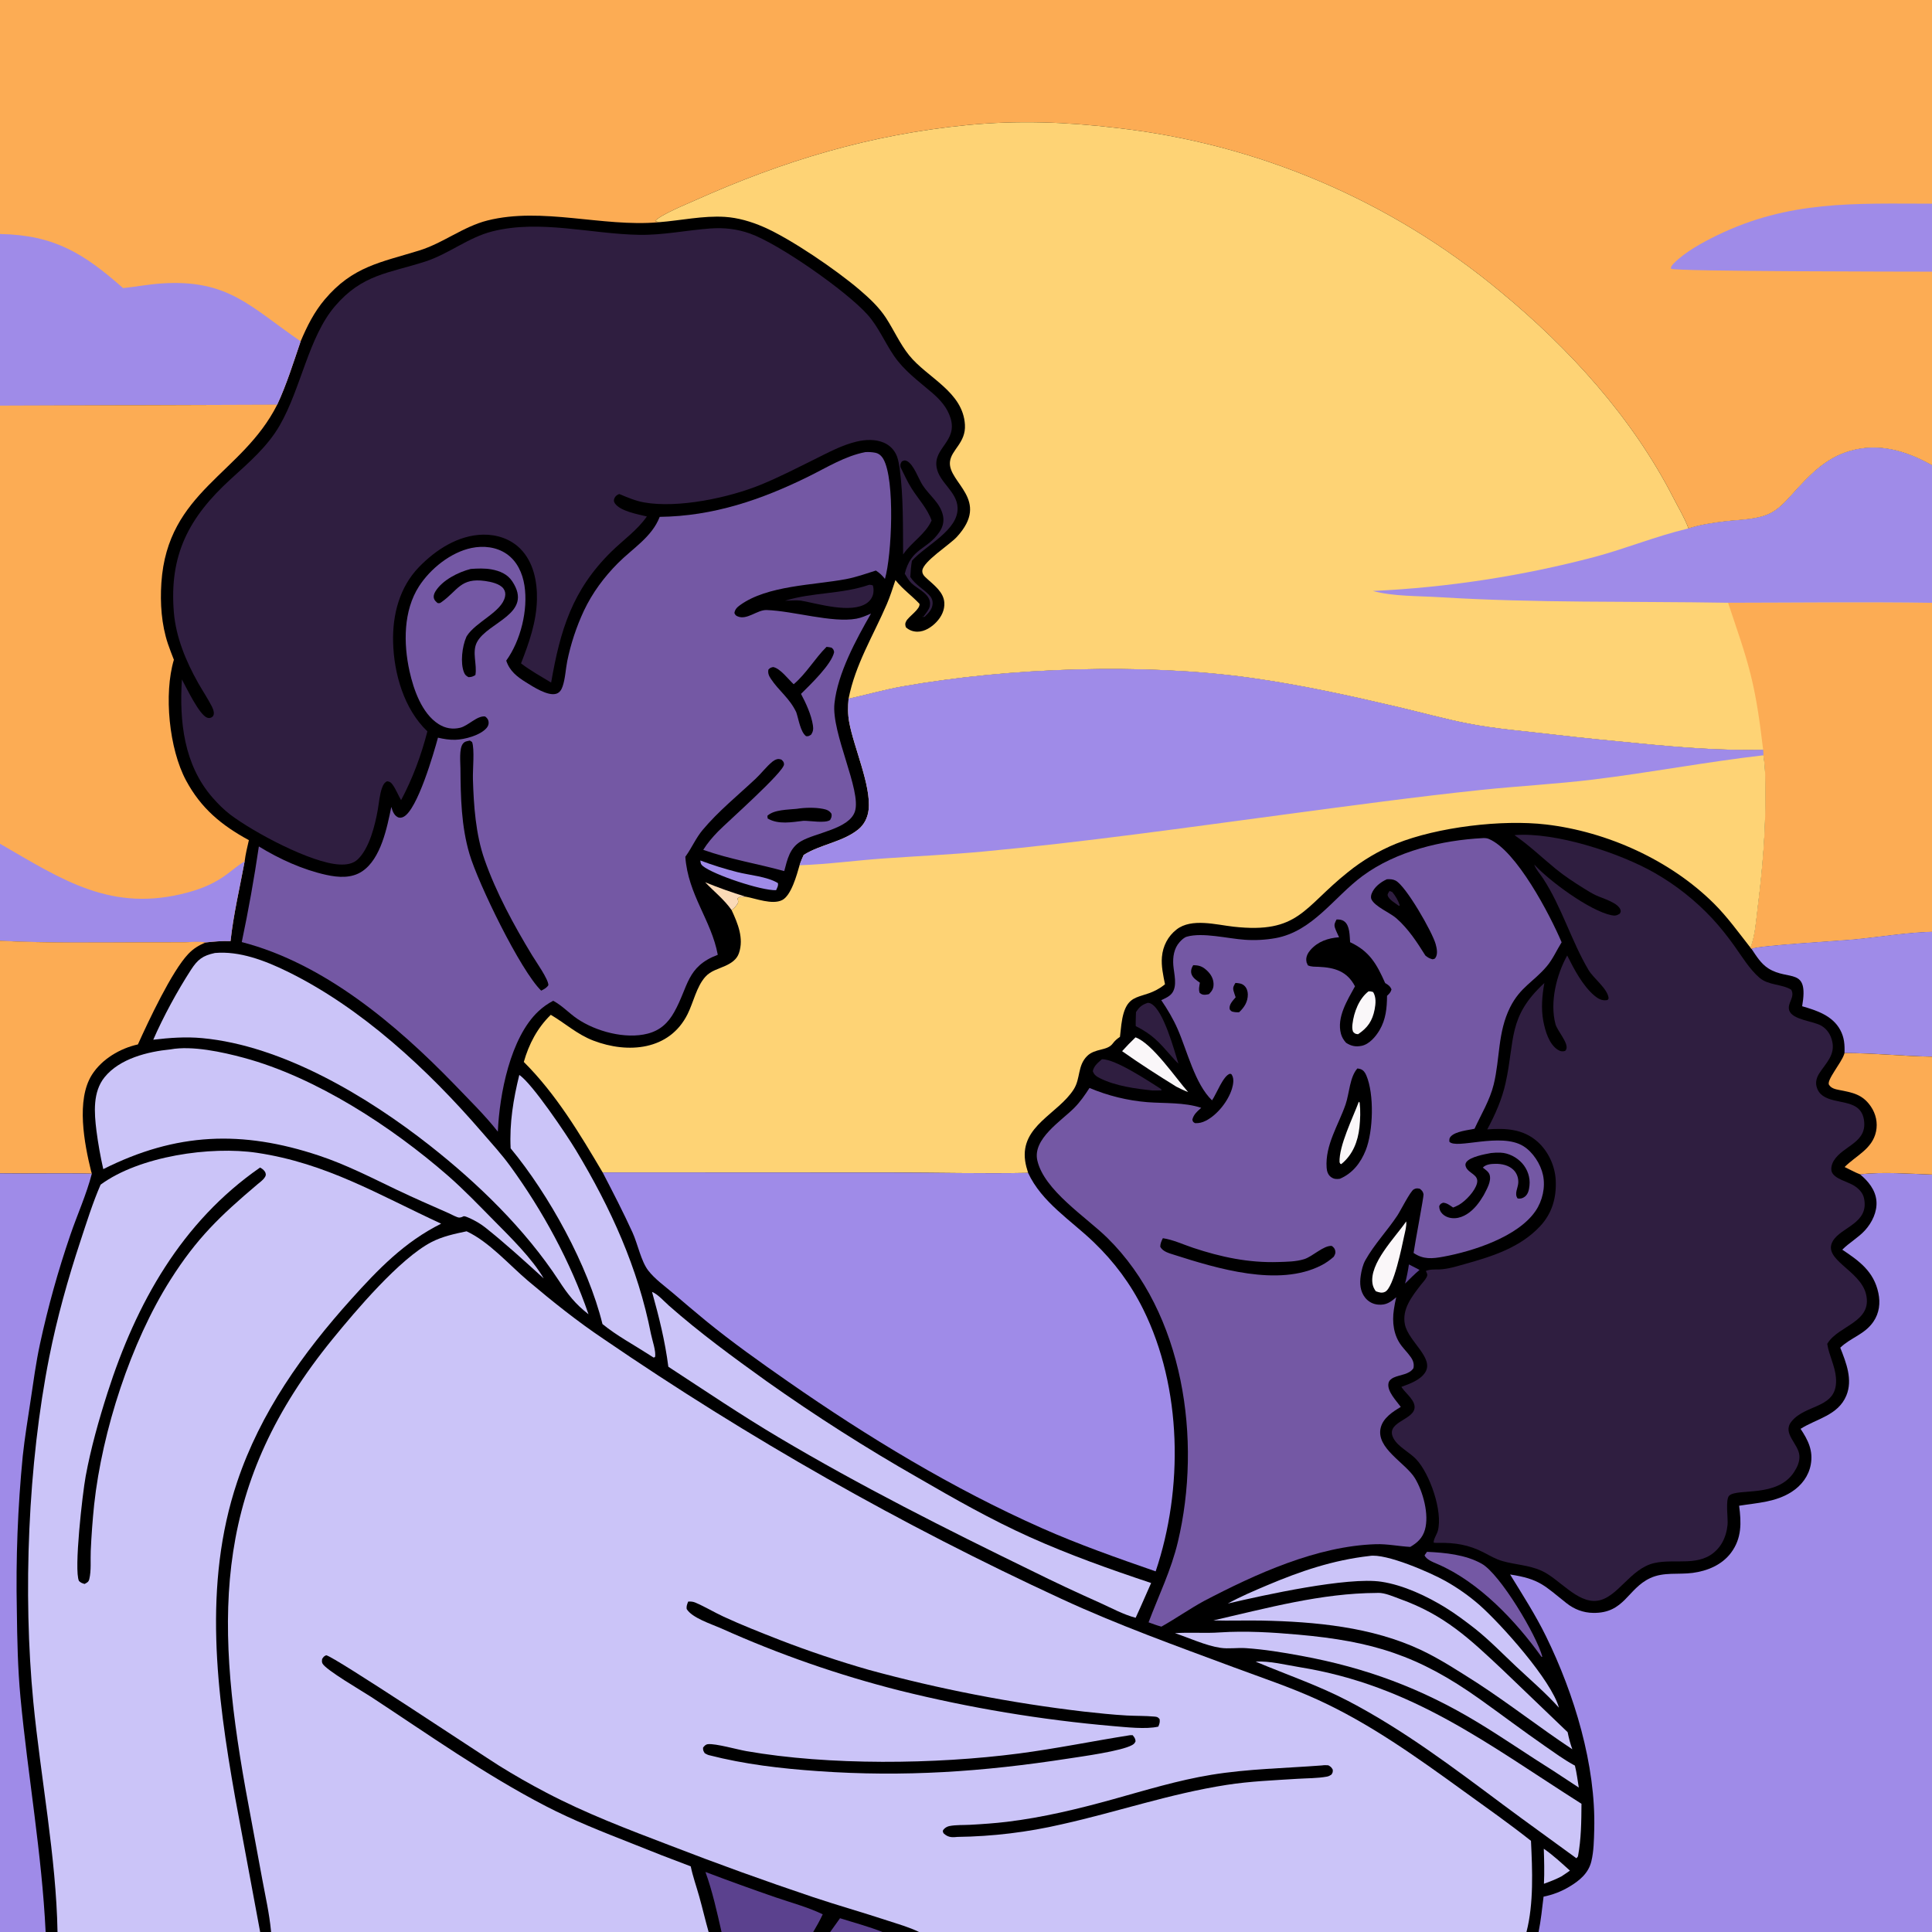 <?xml version="1.0" encoding="utf-8" ?>
<svg xmlns="http://www.w3.org/2000/svg" xmlns:xlink="http://www.w3.org/1999/xlink" width="1024" height="1024">
	<rect width="100%" height="100%" fill="#808080" stroke="none"/>
	<path d="M0 0L1024 0L1024 107.959L1024 143.988L1024 246.58L1024 319.502L1024 493.834L1024 560.043L1024 622.542L1024 1024L815.483 1024L809.061 1024L487.125 1024L467.742 1024L440.016 1024L431.02 1024L382.434 1024L375.587 1024L143.68 1024L137.888 1024L30.487 1024L24.184 1024L0 1024L0 621.881L0 498.633L0 447.199L0 215.015L0 124.025L0 0Z"/>
	<path fill="#CBC4F8" d="M143.68 1024L143.616 1023.29C142.755 1014.25 140.665 1005.04 139.015 996.108L130.163 948.292C113.361 854.484 114.006 786.016 176.442 709.527C188.606 694.625 211.891 667.065 228.637 658.358C234.458 655.331 240.93 653.952 247.303 652.615C259.27 658.172 269.893 670.446 279.995 678.982C292.74 689.751 306.072 700.412 319.932 709.701Q348.747 729.412 378.361 747.9Q407.974 766.389 438.335 783.623Q468.695 800.858 499.75 816.808Q530.805 832.758 562.499 847.396C592.344 861.221 623.224 872.28 654.018 883.739C668.84 889.255 683.787 894.219 698.203 900.791C725.979 913.453 750.886 931.332 775.516 949.158C787.548 957.866 799.807 966.461 811.448 975.684C812.196 991.22 812.958 1008.89 809.061 1024L487.125 1024L467.742 1024L440.016 1024L431.02 1024L382.434 1024L375.587 1024L143.68 1024Z"/>
	<path d="M366.103 989.203Q350.413 983.339 334.888 977.052C319.469 970.979 303.943 964.884 289.214 957.253C256.907 940.513 227.124 919.338 196.744 899.422C192.228 896.461 172.541 885.043 170.902 881.653C170.491 880.803 170.664 880.247 170.713 879.331C171.499 878.133 171.595 877.904 172.884 877.323C176.818 877.764 254.987 929.88 264.601 935.901Q276.644 943.396 289.218 949.961C310.365 961.102 332.688 969.564 354.985 978.072Q392.682 992.668 431.003 1005.54C443.975 1009.87 457.153 1013.59 470.148 1017.87C475.749 1019.71 481.82 1021.41 487.125 1024L467.742 1024L440.016 1024L431.02 1024L382.434 1024L375.587 1024C373.824 1017.79 372.378 1011.5 370.636 1005.29C369.143 999.965 367.229 994.604 366.103 989.203Z"/>
	<path fill="#5B418E" d="M373.902 992.177Q392.301 999.151 410.9 1005.57C419.159 1008.41 428.201 1010.82 436.065 1014.62C434.55 1017.87 432.862 1020.92 431.02 1024L382.434 1024C380.004 1013.34 377.623 1002.47 373.902 992.177Z"/>
	<path fill="#5B418E" d="M445.234 1016.7C452.685 1019.06 460.492 1021.11 467.742 1024L440.016 1024L445.234 1016.7Z"/>
	<path d="M364.761 848.87C366.14 848.791 367.301 848.869 368.578 849.416C373.679 851.6 378.526 854.55 383.578 856.889C393.318 861.398 403.373 865.322 413.363 869.24Q436.61 878.213 460.563 885.079Q488.543 892.709 517.014 898.236Q545.484 903.763 574.287 907.156C581.868 907.984 589.507 908.814 597.121 909.243C601.984 909.517 606.95 909.375 611.794 909.818C613.265 909.953 613.694 910.044 614.628 911.191C614.852 912.822 614.539 913.677 613.93 915.138C607.516 916.682 596.683 915.409 590.05 914.873Q561.415 912.392 533.064 907.671Q504.713 902.95 476.819 896.019Q464.666 892.941 452.66 889.337Q440.653 885.732 428.815 881.608Q416.976 877.483 405.329 872.847Q393.682 868.21 382.248 863.07C377.102 860.79 366.806 857.554 363.941 852.792C363.756 851.237 364.19 850.269 364.761 848.87Z"/>
	<path d="M599.01 919.684L600.331 919.681C601.213 920.778 601.767 921.416 601.874 922.888C601.505 923.864 601.001 924.383 600.087 924.899C594.381 928.125 573.654 930.932 566.078 932.099C520.768 939.078 479.361 941.953 433.495 938.732C413.804 937.349 394.779 935.154 375.63 930.239C374.872 930.016 374.219 929.611 373.523 929.242C372.753 927.959 372.614 927.761 372.634 926.281C373.365 925.365 373.986 924.568 375.258 924.444C379.352 924.043 390.767 927.288 395.569 928.129C439.382 935.803 495.8 935.15 539.888 929.412C559.719 926.831 579.27 922.794 599.01 919.684Z"/>
	<path d="M700.716 935.708C701.877 935.517 702.864 935.572 704.029 935.647C705.272 936.314 705.707 936.714 706.391 937.95C706.437 939.312 706.419 939.42 705.691 940.569C704.894 941.111 704.251 941.465 703.289 941.644C698.284 942.572 692.717 942.482 687.63 942.806C675.159 943.6 662.54 944.1 650.177 946.023C620.048 950.71 592.313 960.33 562.819 966.9Q556.017 968.477 549.14 969.687Q542.264 970.896 535.332 971.735Q528.4 972.574 521.433 973.039Q514.467 973.505 507.485 973.596C505.052 973.87 503.028 973.936 500.964 972.404C499.975 971.67 499.903 971.548 499.708 970.399C499.923 969.948 499.902 969.927 500.289 969.485C501.006 968.666 502.146 968.062 503.2 967.85C506.644 967.159 510.707 967.373 514.234 967.178C520.681 966.822 527.236 966.374 533.648 965.605C552.571 963.337 571.649 958.729 590.003 953.629C607.232 948.842 624.316 943.586 642.005 940.687C661.364 937.514 681.174 937.2 700.716 935.708Z"/>
	<path fill="#FCAC54" d="M0 0L1024 0L1024 107.959L1024 143.988L1024 246.58C1010.45 239.038 996.037 234.56 980.591 238.986C967.462 242.748 958.888 252.004 950.033 261.821C946.605 265.621 943.052 269.652 938.403 271.993C931.469 275.485 922.403 275.382 914.829 276.262C908.265 277.025 901.244 278.081 894.948 280.089C892.94 274.567 889.62 269.151 886.938 263.899C865.23 221.395 831.729 184.586 795.05 154.41Q792.358 152.17 789.626 149.979Q786.893 147.789 784.121 145.648Q781.35 143.508 778.539 141.418Q775.729 139.328 772.881 137.29Q770.034 135.252 767.149 133.265Q764.265 131.279 761.344 129.346Q758.424 127.413 755.469 125.533Q752.514 123.653 749.526 121.828Q746.537 120.002 743.516 118.231Q740.495 116.46 737.442 114.745Q734.388 113.029 731.305 111.369Q728.221 109.71 725.107 108.106Q721.994 106.503 718.852 104.956Q715.709 103.41 712.54 101.921Q709.37 100.432 706.174 99.001Q702.977 97.57 699.755 96.197Q696.533 94.825 693.287 93.511Q690.041 92.197 686.771 90.943Q683.501 89.689 680.209 88.494Q676.917 87.299 673.604 86.165Q670.291 85.03 666.957 83.956Q663.624 82.882 660.271 81.869Q656.919 80.856 653.549 79.904Q650.179 78.952 646.792 78.061Q643.405 77.171 640.002 76.342Q636.599 75.514 633.182 74.747Q629.765 73.981 626.335 73.276Q622.904 72.572 619.461 71.93Q616.018 71.289 612.564 70.71Q609.111 70.131 605.647 69.615Q602.183 69.099 598.71 68.646Q595.237 68.194 591.757 67.804C565.355 64.617 539.111 63.702 512.606 66.294C461.044 71.337 415.362 85.155 368.258 106.237C363.811 108.227 349.887 113.909 347.204 117.168L349.332 117.766L348.728 117.823C319.394 120.385 287.284 109.586 258.366 116.858C245.518 120.089 234.916 128.84 222.162 132.786C201.698 139.116 186.937 141.159 172.079 158.78C166.454 165.451 162.734 172.928 159.355 180.904C155.487 192.242 151.967 203.634 146.91 214.517L0 215.015L0 124.025L0 0Z"/>
	<path fill="#9F8BE8" d="M0 124.025C28.842 124.568 44.406 134.329 65.244 152.702C72.041 151.977 78.819 150.686 85.635 150.235C121.07 147.889 132.724 162.693 159.355 180.904C155.487 192.242 151.967 203.634 146.91 214.517L0 215.015L0 124.025Z"/>
	<path fill="#9F8BE8" d="M1024 143.988C1009.15 143.946 888.262 143.906 885.719 142.453L885.637 141.643C886.035 140.892 886.428 140.31 887.027 139.698C893.024 133.57 902.381 128.48 910.026 124.762C948.317 106.139 982.621 107.921 1024 107.959L1024 143.988Z"/>
	<path fill="#FED375" d="M349.332 117.766L347.204 117.168C349.887 113.909 363.811 108.227 368.258 106.237C415.362 85.155 461.044 71.337 512.606 66.294C539.111 63.702 565.355 64.617 591.757 67.804Q595.237 68.194 598.71 68.646Q602.183 69.099 605.647 69.615Q609.111 70.131 612.564 70.71Q616.018 71.289 619.461 71.93Q622.904 72.572 626.335 73.276Q629.765 73.981 633.182 74.747Q636.599 75.514 640.002 76.342Q643.405 77.171 646.792 78.061Q650.179 78.952 653.549 79.904Q656.919 80.856 660.272 81.869Q663.624 82.882 666.957 83.956Q670.291 85.03 673.604 86.165Q676.917 87.299 680.209 88.494Q683.501 89.689 686.771 90.943Q690.041 92.197 693.287 93.511Q696.533 94.825 699.755 96.197Q702.977 97.57 706.173 99.001Q709.37 100.432 712.54 101.921Q715.709 103.41 718.852 104.956Q721.994 106.503 725.107 108.106Q728.221 109.71 731.305 111.369Q734.388 113.029 737.442 114.745Q740.495 116.46 743.516 118.231Q746.537 120.002 749.526 121.828Q752.514 123.653 755.469 125.533Q758.424 127.413 761.344 129.346Q764.265 131.279 767.149 133.265Q770.034 135.252 772.881 137.29Q775.729 139.328 778.539 141.418Q781.35 143.508 784.121 145.648Q786.893 147.789 789.626 149.979Q792.358 152.17 795.05 154.41C831.729 184.586 865.23 221.395 886.938 263.899C889.62 269.151 892.94 274.567 894.948 280.089C901.244 278.081 908.265 277.025 914.829 276.262C922.403 275.382 931.469 275.485 938.403 271.993C943.052 269.652 946.605 265.621 950.033 261.821C958.888 252.004 967.462 242.748 980.591 238.986C996.037 234.56 1010.45 239.038 1024 246.58L1024 319.502L1024 493.834C1009.97 494.246 996.171 496.634 982.221 497.938C974.219 498.687 932.164 501.071 928.322 502.876L927.823 502.335C930.332 495.807 930.796 487.749 931.663 480.799C934.174 460.663 935.841 440.885 935.722 420.573C935.683 413.907 935.771 406.9 934.65 400.317L934.502 397.415C912.23 397.897 890.925 396.17 868.802 394.024C853.746 392.563 838.771 391.166 823.747 389.366C808.365 387.523 792.861 386.409 777.643 383.398C765.454 380.987 753.4 377.639 741.301 374.794C715.35 368.691 689.579 363.005 663.156 359.306C606.133 351.322 534.758 353.799 478.236 363.844C468.624 365.552 459.291 368.247 449.766 370.328C453.307 352.189 462.842 336.929 470.028 320.231C471.808 316.095 473.167 311.727 474.597 307.459C474.648 307.52 474.699 307.581 474.748 307.643C478.474 312.334 483.269 315.697 487.344 320.031C487.864 322.833 481.705 326.632 480.312 329.218C479.614 330.513 479.728 331.091 480.126 332.454C481.825 334.028 483.917 334.795 486.247 334.808C490.08 334.829 493.77 332.391 496.315 329.705C498.97 326.904 500.761 323.344 500.512 319.407C500.165 313.945 495.277 310.303 491.555 306.91C490.188 305.664 488.656 304.44 488.855 302.384C489.32 297.562 503.287 288.76 507.089 284.635C525.328 264.845 502.432 255.966 503.492 244.827C504.108 238.362 512.006 234.754 511.434 225.089C510.398 207.596 491.485 200.265 481.857 188.316C476.958 182.234 473.809 174.98 469.569 168.464C465.899 162.825 460.853 158.122 455.778 153.77C443.413 143.167 418.979 126.461 404.52 120.218C398.127 117.458 391.153 115.383 384.175 114.947C372.625 114.226 360.846 116.879 349.332 117.766Z"/>
	<path fill="#FCAC54" d="M915.914 319.475C951.927 319.442 987.993 318.99 1024 319.502L1024 493.834C1009.97 494.246 996.171 496.634 982.221 497.938C974.219 498.687 932.164 501.071 928.322 502.876L927.823 502.335C930.332 495.807 930.796 487.749 931.663 480.799C934.174 460.663 935.841 440.885 935.722 420.573C935.683 413.907 935.771 406.9 934.65 400.317L934.502 397.415C932.902 384.041 931.162 370.681 927.892 357.595C924.665 344.677 920.075 332.111 915.914 319.475Z"/>
	<path fill="#9F8BE8" d="M894.948 280.089C901.244 278.081 908.265 277.025 914.829 276.262C922.403 275.382 931.469 275.485 938.403 271.993C943.052 269.652 946.605 265.621 950.033 261.821C958.888 252.004 967.462 242.748 980.591 238.986C996.037 234.56 1010.45 239.038 1024 246.58L1024 319.502C987.993 318.99 951.927 319.442 915.914 319.475C864.954 318.611 814.007 319.672 763.09 316.528C751.799 315.831 738.422 316.155 727.622 313.23Q742.509 312.531 757.339 311.049Q772.169 309.566 786.9 307.305Q801.632 305.043 816.223 302.008Q830.815 298.973 845.226 295.173C861.693 290.773 877.756 284.155 894.295 280.239L894.948 280.089Z"/>
	<path fill="#FED375" d="M449.766 370.328C459.291 368.247 468.624 365.552 478.236 363.844C534.758 353.799 606.133 351.322 663.156 359.306C689.579 363.005 715.35 368.691 741.301 374.794C753.4 377.639 765.454 380.987 777.643 383.398C792.861 386.409 808.365 387.523 823.747 389.366C838.771 391.166 853.746 392.563 868.802 394.024C890.925 396.17 912.23 397.897 934.502 397.415L934.65 400.317C935.771 406.9 935.683 413.907 935.722 420.573C935.841 440.885 934.174 460.663 931.663 480.799C930.796 487.749 930.332 495.807 927.823 502.335C921.557 494.368 915.614 486.037 908.41 478.879C885.291 455.904 851.793 440.795 819.5 437.003C796.069 434.252 761.997 438.326 739.971 447.163Q736.509 448.573 733.16 450.235Q729.811 451.897 726.594 453.801Q723.377 455.705 720.309 457.841Q717.24 459.977 714.338 462.333C690.763 481.093 688.395 495.013 653.787 491.161C644.594 490.138 631.563 486.475 623.63 492.628C619.021 496.202 616.341 501.423 615.845 507.205C615.424 512.106 616.522 516.91 617.467 521.686L616.975 522.079C605.411 531.151 596.878 523.708 594.344 542.976Q593.935 546.258 593.605 549.549C592.029 550.637 590.916 551.559 589.766 553.105C586.8 557.093 580.463 555.505 576.209 559.714C571.04 564.828 572.745 571.605 569.13 577.328C560.874 590.401 540.777 596.662 543.346 615.232C543.65 617.427 544.257 619.55 544.922 621.658C520.948 622.137 496.822 621.499 472.828 621.48L319.412 621.405C307.238 600.824 294.695 579.845 277.63 562.859C280.3 553.384 284.845 544.765 291.928 537.873C299.722 542.463 305.878 548.246 314.52 551.552C332.783 558.539 354.825 556.81 364.441 537.482C367.533 531.268 369.179 522.928 373.842 517.732C376.767 514.471 380.715 513.646 384.522 511.882C387.637 510.438 390.512 508.567 391.667 505.16C394.341 497.272 391.033 489.419 387.757 482.347C389.025 481.493 390.223 480.186 390.983 478.864C391.457 478.04 391.209 477.457 390.991 476.571C390.954 476.422 390.914 476.274 390.875 476.126L392.034 475.428C392.895 475.512 393.545 475.532 394.41 475.381C394.649 475.339 394.886 475.284 395.125 475.235C400.544 476.194 409.333 479.708 414.571 477.054C419.398 474.609 422.35 463.612 423.784 458.599C424.348 456.707 425.168 454.938 425.969 453.139C434.958 447.474 446.702 446.319 455.006 439.542C458.164 436.964 459.957 433.162 460.392 429.151C461.786 416.319 452.526 396.175 450.086 382.698C449.313 378.43 449.37 374.628 449.766 370.328Z"/>
	<path fill="#9F8BE8" d="M449.766 370.328C459.291 368.247 468.624 365.552 478.236 363.844C534.758 353.799 606.133 351.322 663.156 359.306C689.579 363.005 715.35 368.691 741.301 374.794C753.4 377.639 765.454 380.987 777.643 383.398C792.861 386.409 808.365 387.523 823.747 389.366C838.771 391.166 853.746 392.563 868.802 394.024C890.925 396.17 912.23 397.897 934.502 397.415L934.65 400.317C904.485 403.786 874.505 409.525 844.348 413.188C824.511 415.598 804.604 416.618 784.752 418.709C750.448 422.322 716.152 427.005 681.958 431.555C628.458 438.675 575.057 446.294 521.299 451.321C503.753 452.962 486.08 453.749 468.5 454.988C453.649 456.034 438.628 458.104 423.784 458.599C424.348 456.707 425.168 454.938 425.969 453.139C434.958 447.474 446.702 446.319 455.006 439.542C458.164 436.964 459.957 433.162 460.392 429.151C461.786 416.319 452.526 396.175 450.086 382.698C449.313 378.43 449.37 374.628 449.766 370.328Z"/>
	<path fill="#CBC4F8" d="M53.319 627.896C73.839 612.789 111.613 607.322 136.249 611.017C173.16 616.553 200.538 633.208 233.816 648.577C214.388 658.238 200.44 672.726 186.136 688.624C160.4 717.228 138.034 748.631 125.692 785.465C107.434 839.954 114.812 897.42 124.633 952.756L137.888 1024L30.487 1024C29.805 984.51 21.52 941.858 17.666 902.124C12.092 844.663 14.837 775.964 26.113 719.223C30.22 698.559 35.977 677.951 42.581 657.958C45.886 647.951 49.116 637.557 53.319 627.896Z"/>
	<path d="M137.855 618.814C138.816 619.352 139.603 619.92 140.266 620.807C140.64 621.307 140.661 621.434 140.832 622.149C141.31 624.15 137.787 626.586 136.399 627.762C116.661 644.479 104.381 656.175 90.322 678.352C69.314 711.489 54.154 758.449 49.907 797.442Q48.64 809.725 48.093 822.061C47.873 826.818 48.459 832.402 47.316 837.002C46.935 838.538 46.143 838.8 44.834 839.528C43.539 839.138 42.859 838.928 41.859 837.959C39.084 832.27 43.724 791.56 45.403 782.468C48.163 767.525 52.366 752.627 56.995 738.163C72.135 690.864 96.2 647.691 137.855 618.814Z"/>
	<path fill="#9F8BE8" d="M985.822 622.403C998.18 621.032 1011.57 622.124 1024 622.542L1024 1024L815.483 1024C816.708 1017.83 817.373 1011.51 818.118 1005.27C823.025 1004.27 827.456 1002.57 831.755 1000.01C837.149 996.788 841.907 992.91 843.447 986.55C844.758 981.14 844.824 975.224 844.972 969.679C845.884 935.564 834.403 897.893 819.469 867.376C813.894 855.983 807.004 845.311 800.384 834.512C816.065 836.882 818.514 840.402 830.27 849.707C834.403 852.979 839.168 854.794 844.454 854.867C861.058 855.096 862.545 842.074 874.656 836.421C881.802 833.085 889.593 834.669 897.136 833.671C904.924 832.642 912.665 829.442 917.488 822.986C923.222 815.312 922.978 807.013 921.767 798.073C931.483 796.517 941.154 796.184 949.687 790.668C954.799 787.363 958.601 782.393 959.732 776.336C961.125 768.869 958.318 763.304 954.343 757.312C962.899 751.886 974.198 750.21 978.582 739.722C982.119 731.263 978.501 722.247 975.38 714.307C980.897 708.937 988.332 707.313 992.964 700.492C996.067 695.921 996.7 690.66 995.578 685.322C993.181 673.922 985.476 668.376 976.45 662.36C980.134 658.633 984.862 656.048 988.438 652.153C992.217 648.037 995.034 642.233 994.547 636.534C994.046 630.673 990.194 625.99 985.822 622.403Z"/>
	<path fill="#9F8BE8" d="M319.412 621.405L472.828 621.48C496.822 621.499 520.948 622.137 544.922 621.658C552.128 637.232 567.665 646.797 579.677 658.352C590.569 668.829 599.211 680.406 605.934 693.966C626.558 735.567 627.261 789.231 612.523 832.856C592.063 825.75 571.832 818.657 552.014 809.862C504.974 788.987 459.878 761.65 417.706 732.274C402.812 721.899 387.967 711.37 373.909 699.878Q365.126 692.62 356.486 685.192C352.207 681.574 347.044 677.878 343.598 673.426C339.745 668.447 338.025 659.347 335.275 653.304C330.372 642.531 324.872 631.906 319.412 621.405Z"/>
	<path fill="#FCAC54" d="M146.91 214.517C128.281 251.44 88.764 260.184 85.53 308.953C84.817 319.7 85.568 330.965 89.003 341.247C89.969 344.139 91.12 346.987 92.221 349.831L92.164 349.669C86.748 367.803 89.599 396.912 98.631 413.701C106.569 428.458 117.406 437.435 131.913 445.302C131.046 449.018 130.147 452.7 129.679 456.492C127.077 470.558 123.732 484.582 122.19 498.815C117.766 498.672 113.358 499.007 108.964 499.518C105.594 498.932 101.562 499.357 98.123 499.379L77.461 499.431C51.736 499.499 25.691 499.941 0 498.633L0 447.199L0 215.015L146.91 214.517Z"/>
	<path fill="#9F8BE8" d="M0 447.199C33.187 466.387 59.13 483.919 99.471 473.037C107.134 470.97 113.93 468.105 120.307 463.357C123.4 461.054 126.371 458.477 129.679 456.492C127.077 470.558 123.732 484.582 122.19 498.815C117.766 498.672 113.358 499.007 108.964 499.518C105.594 498.932 101.562 499.357 98.123 499.379L77.461 499.431C51.736 499.499 25.691 499.941 0 498.633L0 447.199Z"/>
	<path fill="#FCAC54" d="M0 498.633C25.691 499.941 51.736 499.499 77.461 499.431L98.123 499.379C101.562 499.357 105.594 498.932 108.964 499.518C105.365 501.039 102.527 502.745 99.806 505.599C91.095 514.733 78.728 541.079 73.096 553.568C63.623 555.66 54.007 561.331 48.727 569.644C40.242 583 44.693 606.208 48.31 620.851C48.41 621.259 48.539 621.659 48.674 622.057C32.468 621.692 16.216 622.125 0 621.881L0 498.633Z"/>
	<path fill="#9F8BE8" d="M0 621.881C16.216 622.125 32.468 621.692 48.674 622.057C45.819 633.14 40.965 643.75 37.269 654.585Q27.539 682.977 21.193 712.311C19.046 722.256 17.699 732.379 16.193 742.436C14.742 752.134 13.116 761.859 12.07 771.608Q10.07 792.023 9.283 812.52Q8.496 833.017 8.924 853.525C9.108 868.879 9.412 884.367 10.852 899.66C14.768 941.22 22.173 982.216 24.184 1024L0 1024L0 621.881Z"/>
	<path fill="#9F8BE8" d="M928.322 502.876C932.164 501.071 974.219 498.687 982.221 497.938C996.171 496.634 1009.97 494.246 1024 493.834L1024 560.043C1008.52 559.832 993.171 558.105 977.623 558.147C977.783 553.716 977.534 549.916 975.377 545.909C971.283 538.306 962.931 535.571 955.179 533.328C958.818 512.238 948.169 520.161 937.29 513.291C933.344 510.799 930.862 506.67 928.322 502.876Z"/>
	<path fill="#FCAC54" d="M977.623 558.147C993.171 558.105 1008.52 559.832 1024 560.043L1024 622.542C1011.57 622.124 998.18 621.032 985.822 622.403C983.072 621.357 980.349 619.815 977.687 618.538C983.725 612.471 992.356 609.042 994.333 599.741C995.316 595.116 994.252 590.355 991.598 586.469C987.143 579.948 981.838 579.083 974.713 577.696C972.73 577.311 970.511 576.798 969.408 574.945C967.991 572.561 975.966 563.35 977.415 558.816L977.623 558.147Z"/>
	<path fill="#FBDAB7" d="M373.752 467.612Q384.267 471.905 395.125 475.235C394.886 475.284 394.649 475.339 394.41 475.381C393.545 475.532 392.895 475.512 392.034 475.428L390.875 476.126C390.914 476.274 390.954 476.422 390.991 476.571C391.209 477.457 391.457 478.04 390.983 478.864C390.223 480.186 389.025 481.493 387.757 482.347C383.733 476.65 378.517 472.614 373.752 467.612Z"/>
	<path fill="#2F1E40" d="M96.41 360.123C98.698 364.245 105.558 378.864 109.805 380.385C110.785 380.736 111.772 380.588 112.572 379.903C114.116 378.582 112.996 375.853 112.243 374.373C110.091 370.142 107.369 366.136 105.035 361.995C98.582 350.542 93.23 337.725 92.144 324.507C89.648 294.155 100.004 274.278 122.303 253.921C131.872 245.186 141.794 236.748 148.33 225.339C159.639 205.597 163.528 178.703 177.513 162.321C192.011 145.338 205.942 144.875 225.297 138.658C237.88 134.616 248.108 125.865 261.007 122.622C286.339 116.252 313.182 124.037 338.784 124.466C351.496 124.68 363.838 122.026 376.449 121.099C383.707 120.565 390.516 121.323 397.392 123.739C412.784 129.149 448.697 154.296 459.844 166.812C465.618 173.294 468.957 181.475 473.829 188.598C479.263 196.541 486.744 201.903 493.938 208.085C498.324 211.854 502.077 215.972 503.819 221.641C507.593 233.922 494.615 237.415 496.425 247.737C497.839 255.801 507.146 260.447 507.536 268.993C508.092 281.149 490.495 289.066 483.342 297.242C482.848 300.11 482.634 302.903 482.478 305.804C485.149 309.9 488.923 311.788 492.253 315.134C493.606 316.493 494.418 318.01 494.313 319.991C494.154 322.998 492.029 325.04 489.989 327L488.708 326.571L489.674 327.277L489.217 327.105L489.047 327.381C490.204 325.741 492.486 323.163 492.836 321.204C493.929 315.081 486.791 312.561 483.159 309.158C481.704 307.794 480.605 305.761 479.543 304.08C482.957 290.271 491.365 291.62 497.945 281.925C499.687 279.358 500.45 276.433 499.82 273.364C498.428 266.585 492.558 262.62 489.007 257.155C486.767 253.709 484.318 246.134 480.644 244.335C479.51 243.78 479.009 244.108 477.984 244.573C477.211 245.903 477.148 246.013 477.265 247.539C479.19 251.394 480.912 255.328 483.229 258.972C486.758 264.521 491.571 269.62 493.77 275.878C490.407 283.304 483.12 287.281 478.669 293.896C478.551 278.586 478.834 263.457 476.848 248.23C476.484 246.107 476.159 243.897 475.409 241.872Q475.179 241.263 474.889 240.681Q474.598 240.099 474.25 239.549Q473.902 239 473.499 238.488Q473.097 237.977 472.645 237.509Q472.192 237.041 471.695 236.622Q471.198 236.203 470.66 235.836Q470.123 235.469 469.551 235.159Q468.979 234.849 468.378 234.599C463.833 232.672 458.647 232.961 453.932 234.077C446.141 235.922 438.749 239.978 431.609 243.507C422.25 248.133 412.94 252.939 403.273 256.9C386.361 263.829 359.387 269.499 341.394 266.295C336.803 265.478 332.541 263.638 328.262 261.849C327.225 262.094 326.144 262.977 325.699 263.978C325.254 264.976 325.252 265.808 325.869 266.736C328.661 270.932 338.172 272.601 342.855 273.741C337.776 281.051 330.283 286.228 323.987 292.429C303.259 312.845 296.963 333.936 292.113 361.777C286.588 358.43 281.33 355.553 276.145 351.605C280.42 340.725 284.297 329.681 284.589 317.87C284.825 308.301 282.764 297.874 275.775 290.839C270.62 285.651 263.332 283.247 256.113 283.372C242.899 283.601 230.981 291.346 222.048 300.579C211.776 311.196 207.998 325.731 208.351 340.247C208.758 356.983 214.122 375.824 226.524 387.64C223.322 400.147 218.674 412.719 212.59 424.094C210.988 421.399 209.867 418.327 208.016 415.794C207.192 414.665 206.54 414.248 205.17 414.087C203.699 414.801 203.097 415.979 202.539 417.462C201.207 420.999 200.923 425.287 200.269 429.011C198.838 437.156 195.858 449.48 189.679 455.421C187.061 457.938 183.499 458.374 179.997 458.207C164.948 457.49 134.399 441.104 122.152 431.839C118.688 429.218 115.502 426.003 112.65 422.736C97.458 405.335 95.012 382.385 96.41 360.123Z"/>
	<path fill="#2F1E40" d="M802.69 442.64C824.24 440.842 858.563 452.035 877.226 462.78Q881.443 465.201 885.468 467.931Q889.492 470.661 893.302 473.685Q897.111 476.708 900.683 480.007Q904.256 483.307 907.572 486.864C911.688 491.295 915.501 496.132 919.032 501.04C923.12 506.722 927.253 513.685 932.577 518.236C937.38 522.341 944.315 521.466 949.392 524.566C951.621 528.601 947.041 531.706 948.347 535.58C950.039 540.597 961.203 541.155 965.431 543.699C968.527 545.562 970.347 548.499 971.126 552.001C972.726 559.198 967.805 563.376 964.298 568.835C962.946 570.94 962.169 573.359 962.804 575.848C965.122 584.935 977.385 582.547 983.722 586.667C986.083 588.201 987.371 590.432 987.866 593.179C990.114 605.666 977.045 607.017 971.981 615.127C970.978 616.734 970.196 619.276 970.887 621.131C972.252 624.801 979.381 626.35 982.555 628.336C985.086 629.92 987.325 632.093 987.969 635.109C990.82 648.453 975.782 650.306 971.432 657.788C965.716 667.617 985.939 673.194 989.024 685.876C992.631 700.706 974.677 702.478 968.789 711.779C968.682 711.947 968.581 712.118 968.477 712.287C969.432 718.446 972.57 723.867 973.092 730.181C974.476 746.903 957.14 743.761 949.446 753.519C944.498 759.795 953.346 765.236 953.727 771.6C953.916 774.759 952.582 777.63 950.898 780.218C941.986 793.915 921.139 788.676 916.571 792.67C914.374 794.591 915.977 804.924 915.647 808.146C915.296 811.589 914.355 814.948 912.601 817.951Q911.487 819.846 909.957 821.424C900.97 830.802 888.059 825.921 876.872 828.439C863.865 831.367 857.444 847.053 846.477 848.434C835.847 849.773 826.21 836.561 816.889 832.454C810.123 829.473 803.241 829.376 796.304 827.391C792.809 826.392 789.687 824.553 786.481 822.887C778.494 818.736 771.173 817.593 762.199 817.751C761.396 817.798 760.687 817.731 759.889 817.652C759.64 816.036 761.621 813.133 762.088 811.363C764.825 800.984 757.755 780.945 750.559 773.382C747.099 769.745 741.137 766.913 738.683 762.528C733.871 753.932 748.418 752.861 749.677 746.68C750.529 742.498 745.234 738.717 743.099 735.577L742.766 735.077C747.148 733.44 752.717 731.53 755.366 727.422C760.317 719.744 746.512 711.085 744.628 701.97C742.963 693.915 748.392 687.098 752.977 681.131C753.941 679.877 755.415 678.381 756.11 676.982C756.853 675.487 756.374 675.096 755.737 673.671C757.682 672.667 760.651 672.892 762.832 672.822C767.456 672.674 772.155 671.144 776.601 669.907C791.068 665.88 805.719 661.222 816.281 649.929C822.618 643.153 825.006 634.827 824.57 625.65C824.205 617.946 820.609 610.096 814.754 604.977C807.077 598.265 797.892 597.925 788.278 598.593C792.492 590.787 796.092 582.628 798.009 573.936C803.064 550.999 799.075 538.923 818.541 521.028C817.357 527.54 816.743 534.615 817.986 541.165C818.977 546.383 821.015 553.501 825.722 556.426C827.081 557.271 828.002 557.425 829.531 557.033C829.807 556.699 830.022 556.486 830.182 556.054C831.404 552.756 825.388 546.412 824.418 542.749C821.361 531.208 824.973 516.627 830.648 506.435C834.315 513.748 838.801 522.39 845.132 527.767C846.877 529.25 849.034 530.45 851.4 530.125C852.32 529.999 852.031 530.042 852.608 529.198C852.277 524.167 844.558 518.518 842.001 514.202C832.806 498.68 827.799 480.83 817.866 465.606C816.358 463.295 814.053 460.82 813.177 458.212C821.051 466.84 842.537 482.715 854.095 485.091C855.933 485.468 856.947 485.277 858.513 484.276C858.848 483.564 859.156 483.301 858.958 482.485C857.991 478.495 849.408 476.184 845.994 474.584C843.784 473.548 841.715 472.264 839.647 470.976C834.447 467.739 829.316 464.402 824.568 460.519C817.18 454.479 810.609 448.091 802.69 442.64Z"/>
	<path fill="#7458A4" d="M786.047 444.21C787.084 444.174 788.08 444.227 789.048 444.629C803.699 450.696 821.48 484.776 827.694 499.432C825.056 503.644 823.041 508.348 819.816 512.165C812.836 520.427 805.75 523.172 800.388 533.9C793.758 547.166 795.076 560.971 791.682 574.84C789.667 583.077 785.064 590.605 781.527 598.267C778.037 599.005 771.619 599.657 769.091 602.201C768.082 603.218 768.173 603.803 768.189 605.116C771.806 609.341 795.387 600.034 807.386 607.46C812.48 610.612 816.588 616.983 817.827 622.835C819.187 629.256 817.551 636.482 813.859 641.866C804.446 655.59 780.723 663.174 765.041 666.067C759.121 667.159 754.394 667.619 749.222 664.089C749.736 660.109 754.695 633.997 754.509 633.006C754.243 631.591 753.624 630.901 752.524 630.064C751.163 629.801 750.627 629.695 749.327 630.389C747.493 631.366 742.277 641.769 740.613 644.28C735.273 652.334 728.422 659.467 723.682 667.919C722.331 670.328 721.639 673.352 721.225 676.07C720.592 680.224 720.859 684.394 723.572 687.813C725.315 690.009 727.812 691.29 730.602 691.491C734.765 691.791 737.049 690.136 740.023 687.563C739.51 689.689 739.128 691.871 738.795 694.033C737.764 700.707 738.611 707.814 742.848 713.305C744.45 715.382 746.351 717.278 747.833 719.438C749.074 721.249 749.596 723.006 749.149 725.176C746.949 728.567 742.118 728.565 738.683 730.137C737.408 730.721 736.223 731.676 735.929 733.124C735.063 737.383 740.101 742.443 742.443 745.699C738.159 748.256 733.119 751.517 731.822 756.671C729.076 767.583 745.048 775.348 749.983 783.54C754.238 790.604 757.582 802.731 755.226 810.851C753.973 815.171 751.228 817.692 747.459 819.896C741.372 819.561 735.316 818.261 729.205 818.456C697.868 819.455 665.581 834.218 638.205 848.526C630.461 852.756 623.246 857.842 615.583 862.15C613.256 861.551 611.021 860.69 608.765 859.869C614.173 845.552 620.73 832.248 624.299 817.237C637.11 763.367 627.59 696.088 586.873 656.068C575.671 645.058 553.31 630.836 549.788 614.977C547.275 603.667 562.373 594.217 569.282 587.3C572.525 584.053 574.967 580.477 577.463 576.639Q581.114 578.181 584.876 579.429Q588.637 580.677 592.486 581.623Q596.334 582.569 600.246 583.208Q604.157 583.846 608.107 584.173C617.52 584.88 627.637 584.204 636.675 587.162C634.573 589.12 632.672 590.551 631.964 593.452C632.359 594.721 632.285 594.668 633.444 595.306C635.561 595.362 637.172 594.981 639.074 594.021C645.202 590.927 650.995 583.581 652.971 577.028C653.613 574.897 654.186 571.851 652.973 569.825C652.56 569.135 652.667 569.316 651.897 569.119C648.326 570.107 644.812 579.694 642.407 583.21C633.372 574.581 629.264 557.041 624.194 545.466C621.783 539.963 618.852 535.06 615.491 530.101C617.431 529.204 619.805 528.196 621.148 526.455C624.168 522.542 622.239 516.149 621.885 511.636C621.544 507.293 622.213 502.67 625.228 499.325C626.224 498.22 627.596 496.871 629.063 496.455C637.511 494.057 650.852 497.507 659.83 498.098Q663.894 498.373 667.962 498.156Q672.029 497.938 676.041 497.231C695.836 493.629 707.149 475.326 722.299 464.189C740.097 451.105 764.2 445.312 786.047 444.21Z"/>
	<path d="M708.408 487.343C709.967 487.339 711.155 487.39 712.465 488.331C715.494 490.505 715.329 496.071 715.587 499.385C725.94 504.202 729.726 511.038 734.162 521.038C735.78 522.007 736.83 522.666 737.523 524.429C737.082 526.028 736.324 526.704 735.162 527.794C735.11 534.247 734.543 540.317 731.174 546.022C729.17 549.415 725.747 553.492 721.669 554.313C718.528 554.946 716.115 554.428 713.466 552.716C712.232 551.38 711.231 549.769 710.75 548.007C708.353 539.229 714.142 530.137 718.173 522.767C713.993 514.752 707.378 512.814 698.862 512.431C696.909 512.343 694.896 512.503 693.12 511.598L692.709 510.177L692.77 511.093C692.6 510.401 692.4 509.687 692.352 508.971C692.217 506.949 693.216 505.081 694.495 503.595C698.433 499.017 703.926 497.182 709.741 496.773C709.002 495.138 708.14 493.464 707.561 491.766C706.94 489.944 707.612 488.927 708.408 487.343Z"/>
	<path fill="#FAF7F9" d="M725.35 525.428C726.29 525.38 726.885 525.492 727.775 525.793C729.459 528.452 729.174 532 728.597 534.981C727.414 541.092 724.897 544.742 719.814 548.155C718.292 547.981 718.265 547.95 717.16 546.884C716.631 545.437 716.661 544.319 716.837 542.79C717.554 536.571 720.295 529.309 725.35 525.428Z"/>
	<path d="M719.437 566.301C720 566.386 720.466 566.437 721.02 566.618C722.664 567.154 723.533 568.485 724.179 569.99C728.418 579.873 727.877 599.608 723.846 609.694C721.181 616.363 716.875 621.925 710.145 624.779C708.388 625.03 707.018 624.982 705.484 623.885C703.882 622.74 703.277 620.832 703.142 618.945C702.282 606.856 709.432 596.304 713.196 585.348C715.202 579.51 715.326 570.958 719.437 566.301Z"/>
	<path fill="#FAF7F9" d="M720.214 583.917L720.654 584.435C721.141 588.618 720.981 593.179 720.545 597.365C719.751 604.986 716.993 612.084 710.905 617.002C710.185 616.796 710.569 617.007 709.997 616.054C709.593 607.366 717.045 592.445 720.214 583.917Z"/>
	<path d="M616.335 656.273C621.764 657.066 627.152 659.625 632.353 661.356C647.125 666.274 661.838 669.405 677.518 668.896C682.068 668.748 686.849 668.738 691.222 667.384C695.735 665.987 701.533 660.005 705.87 660.368C706.767 661.038 707.46 661.68 707.69 662.849C707.981 664.32 707.585 664.814 706.932 666.088C704.848 667.943 702.751 669.416 700.274 670.687C677.675 682.277 645.103 672.349 622.332 665.082C619.677 664.235 616.294 663.394 614.952 660.796C614.992 659.031 615.581 657.849 616.335 656.273Z"/>
	<path d="M735.105 466.016C736.728 465.954 738.183 465.965 739.666 466.713C745.153 469.483 759.228 494.099 760.941 500.443C761.526 502.61 762.182 505.595 760.862 507.6C760.355 508.371 760.091 508.242 759.265 508.445C757.648 508.011 756.767 507.511 755.478 506.451C751.062 499.376 746.439 492.275 740.123 486.724C736.691 483.708 728.826 480.601 726.895 476.666C726.495 475.85 726.646 474.596 726.958 473.758C728.292 470.178 731.754 467.512 735.105 466.016Z"/>
	<path fill="#2F1E40" d="M736.484 472.222L737.949 472.819C739.624 474.795 741.12 477.37 741.904 479.851L741.479 480.147C739.682 478.76 736.059 476.847 735.491 474.556C735.31 473.824 736.122 472.858 736.484 472.222Z"/>
	<path d="M790.266 611.127C791.859 610.926 793.665 610.876 795.273 610.933C799.582 611.086 803.957 613.389 806.801 616.581C809.635 619.763 811.123 624.101 810.663 628.358C810.429 630.519 809.99 632.924 808.148 634.298C806.946 635.194 805.845 635.408 804.398 635.222C802.484 632.766 804.565 629.7 804.718 626.914C804.855 624.407 804.03 621.918 802.24 620.127C799.722 617.605 796.012 616.798 792.561 616.85C790.257 616.884 787.553 617.102 785.928 618.853C787.201 619.871 789.009 621.017 789.51 622.612C790.618 626.14 787.923 630.438 786.375 633.504C785.215 635.456 783.996 637.292 782.535 639.031C779.723 642.378 775.714 645.417 771.191 645.668C768.749 645.803 766.211 645.092 764.461 643.319C763.289 642.131 762.845 640.923 762.811 639.264C763.487 638.015 763.529 638.036 764.844 637.476C766.903 637.526 768.503 638.916 770.171 640.014C771.235 639.588 772.313 639.149 773.306 638.571C776.945 636.451 781.796 631.259 782.823 627.219C784.023 622.5 778.35 622.063 776.949 618.473C776.568 617.497 776.621 616.686 777.261 615.856C779.375 613.115 786.852 611.758 790.266 611.127Z"/>
	<path d="M632.427 511.563C634.887 511.592 636.729 511.962 638.702 513.535C641.098 515.445 643.02 517.986 643.195 521.142C643.339 523.743 642.555 525.063 640.804 526.898C640.184 527.029 639.51 527.206 638.871 527.234C637.496 527.294 636.897 527.095 635.845 526.248C635.207 524.423 635.667 522.704 635.967 520.844C634.277 519.642 632.199 518.354 631.519 516.263C630.99 514.635 631.532 512.928 632.427 511.563Z"/>
	<path d="M654.808 520.969C656.592 521.108 658.152 521.192 659.543 522.468C660.79 523.613 661.365 525.415 661.374 527.068C661.396 530.991 659.504 533.907 656.775 536.499C655.283 536.586 654.318 536.491 652.877 536.094C652.339 535.604 651.818 535.383 651.72 534.613C651.425 532.286 653.543 530.239 654.92 528.586C654.529 527.454 654.121 526.315 653.803 525.16C653.3 523.329 653.928 522.485 654.808 520.969Z"/>
	<path fill="#7458A4" d="M458.65 239.628C460.305 239.507 462.131 239.63 463.762 239.928C465.788 240.298 467.193 241.558 468.194 243.302C474.495 254.281 472.643 294.598 469.036 306.83C467.558 304.965 466.25 303.714 464.245 302.401C458.862 304.097 453.873 305.915 448.279 306.966C431.14 310.188 406.709 310.236 392.211 320.753C390.661 321.877 389.559 322.953 389.242 324.92C389.733 325.878 389.848 326.195 390.887 326.66C395.865 328.89 401.317 323.168 406.311 323.331C420.446 323.792 441.08 330.272 453.906 327.921C456.609 327.426 459.126 326.285 461.639 325.209C453.731 339.011 443.985 356.886 442.28 372.835C440.595 388.594 456.669 418.989 453.146 430.039C450.164 439.391 432.206 441.354 424.514 445.908C418.533 449.45 417.327 455.451 415.668 461.694C401.091 457.678 387.19 455.54 372.735 450.432C374.921 446.903 377.703 443.66 380.594 440.689C385.266 435.886 415.648 409.074 415.549 405.097C415.517 403.809 415.02 403.469 414.183 402.614C413.319 402.365 412.656 402.163 411.752 402.423C410.941 402.656 410.051 403.158 409.394 403.693C406.275 406.234 403.561 409.874 400.567 412.684C391.132 421.54 380.69 429.994 372.389 439.923C368.849 444.158 366.734 449.206 363.548 453.669L363.233 454.101C364.68 474.278 377.012 487.652 380.442 506.058C363.788 512.331 364.958 522.891 357.344 536.429C354.068 542.255 349.862 546.146 343.273 547.851C331.464 550.906 315.817 546.693 305.916 539.944C301.698 537.07 298.15 533.174 293.677 530.694C293.518 530.606 293.356 530.523 293.196 530.438Q291.073 531.547 289.12 532.933Q287.167 534.319 285.419 535.957C270.419 549.939 264.694 580.238 263.868 599.805C256.913 590.925 248.525 582.819 240.733 574.651C210.034 543.006 171.748 510.601 128.14 499.322Q133.451 474.119 137.203 448.638C148.059 455.3 160.507 460.985 172.989 463.717C179.349 465.11 186.29 465.608 191.966 461.82C201.932 455.168 205.14 438.609 207.403 427.687C207.977 429.66 208.738 431.969 210.68 433.034C211.769 433.632 212.852 433.46 213.907 432.921C221.257 429.163 229.946 399.028 232.131 390.978C235.173 391.687 238.225 392.194 241.36 392.101C246.238 391.957 254.62 389.758 257.939 385.808C258.725 384.873 259.149 383.727 258.95 382.499C258.739 381.195 258.132 380.533 257.151 379.753C252.928 379.155 248.177 384.711 243.86 385.735C239.833 386.691 236.004 386.025 232.505 383.814C223.588 378.18 219.223 365.515 217.057 355.754C213.822 341.174 213.726 323.676 222.116 310.712C228.143 301.402 238.875 292.74 249.894 290.442C256.215 289.125 263.122 289.861 268.519 293.594C274.102 297.456 276.945 303.786 277.966 310.316C279.991 323.266 275.962 339.552 268.319 350.138C270.1 355.62 274.036 358.688 278.768 361.627C282.442 363.91 290.447 369.179 294.931 367.664C296.678 367.073 297.59 365.546 298.163 363.903C299.597 359.796 299.797 354.74 300.642 350.446Q302.056 343.522 304.272 336.812Q306.489 330.102 309.479 323.699C313.962 314.231 320.151 305.888 327.528 298.472C335.309 290.649 345.544 284.636 349.658 273.946C378.033 273.609 403.601 264.886 428.767 252.448C438.405 247.685 447.998 241.667 458.65 239.628Z"/>
	<path d="M249.03 392.513L250.21 393.272C251.618 397.039 250.516 407.976 250.656 412.819C251.065 426.975 252.108 442.157 256.806 455.577C262.907 473.008 272.405 490.467 281.986 506.259C283.91 509.431 290.847 519.239 290.642 522.197C289.613 523.681 288.423 524.245 286.848 525.071C275.798 514.327 253.45 468.233 248.848 452.675C244.468 437.866 244.161 422.551 244.043 407.26C244.017 403.939 243.29 396.854 245.324 394.213C246.365 392.859 247.474 392.879 249.03 392.513Z"/>
	<path d="M249.483 301.56C253.073 301.28 256.96 301.145 260.514 301.792C264.891 302.59 268.967 304.287 271.504 308.119C282.968 325.434 258.441 329.588 252.789 340.397C250.03 345.671 252.981 352.263 251.959 357.803C250.59 358.588 249.943 358.878 248.308 358.903C247.034 358.173 246.471 357.74 245.912 356.342C243.897 351.302 244.983 342.551 247.11 337.754C247.19 337.574 247.274 337.395 247.356 337.215C252.173 329.502 266.056 324.397 267.689 316.161C267.99 314.639 267.78 313.278 266.857 311.995C264.957 309.358 260.119 308.361 257.111 307.933C244.104 306.081 242.62 313.021 234.143 319.029C233.138 319.741 233.003 319.821 231.856 319.597C231.121 318.901 230.349 318.276 230.034 317.27C229.624 315.96 230.087 314.59 230.775 313.471C234.451 307.488 242.877 303.237 249.483 301.56Z"/>
	<path d="M438.087 342.844C439.005 342.915 439.85 343.088 440.751 343.271C441.774 344.194 441.805 344.282 442.112 345.63C440.738 352.173 429.479 362.874 424.55 367.778C427.156 372.654 430.041 378.925 430.862 384.427C431.155 386.392 431.014 387.785 429.851 389.435C428.688 390.107 428.539 390.309 427.225 390.185C424.208 387.895 423.273 381.093 422.034 377.502C418.487 369.989 412.83 366.232 408.531 359.719C407.509 358.172 406.908 356.783 407.273 354.899C408.216 353.917 408.434 353.883 409.768 353.544C413.533 354.213 417.82 360.047 420.668 362.665C427.293 357.091 431.911 348.959 438.087 342.844Z"/>
	<path d="M422.309 428.691C426.543 428.004 432.037 427.884 436.28 428.728C438.197 429.109 439.616 429.634 440.718 431.347C440.944 432.827 440.641 433.335 439.983 434.608C437.454 436.487 429.379 434.985 425.931 435.035C419.669 435.76 412.608 437.174 406.882 433.817L406.731 432.403C410.094 429.094 417.777 429.165 422.309 428.691Z"/>
	<path fill="#CBC4F8" d="M113.902 505.104C126.947 503.939 140.444 509.151 151.955 514.756C191.445 533.983 226.798 566.916 255.305 599.919C260.413 605.832 265.784 611.675 270.386 617.993C287.67 641.716 302.358 668.779 311.924 696.589C304.947 691.174 300.899 686.01 296.164 678.693C278.31 651.463 253.39 627.286 227.881 607.207C194.861 581.217 149.823 554.189 107.17 550.231C98.443 549.421 89.898 550.043 81.228 551.077C86.544 538.907 93.954 525.257 101.168 514.099C104.776 508.519 107.415 506.514 113.902 505.104Z"/>
	<path fill="#CBC4F8" d="M90.333 556.201C101.855 554.094 117.839 557.585 129.169 560.637C167.502 570.961 207.72 597.242 237.395 623.124C245.919 630.558 253.89 638.921 261.848 646.963C270.409 655.616 282.153 667.143 288.168 677.59C278.075 668.405 267.857 659.068 257.176 650.578C254.666 648.598 251.612 646.827 248.679 645.543C244.651 643.78 246.351 645.046 243.532 645.34C242.414 645.457 239.024 643.548 237.81 643.014C228.545 638.94 219.234 634.879 210.103 630.516C196.505 624.018 183.332 617.231 168.985 612.464C128.334 598.955 93.481 600.211 54.738 619.662Q52.447 609.551 51.113 599.269C49.953 589.838 49.066 578.762 55.465 570.901C63.496 561.035 78.299 557.393 90.333 556.201Z"/>
	<path fill="#CBC4F8" d="M345.591 684.728C348.714 685.976 352.004 689.771 354.526 691.997C370.838 706.393 388.606 719.385 406.275 732.054Q445.116 759.577 486.462 783.169C505.901 794.431 525.26 805.443 545.774 814.668C566.758 824.104 588.315 831.765 610.126 839.027L604.234 852.377L601.914 857.458C595.44 855.76 589.126 852.313 583.038 849.55Q564.658 841.373 546.632 832.442C501.246 810.327 456.191 787.653 412.75 761.864C392.809 750.026 373.638 737.065 354.23 724.398C352.515 710.838 349.257 697.869 345.591 684.728Z"/>
	<path fill="#CBC4F8" d="M275.233 569.755C281.955 574.089 300.328 601.44 305.295 609.689C323.708 640.266 338.131 671.905 345.032 707.075C345.635 710.148 347.875 716.442 347.165 719.296L346.395 719.528L344.222 718.138C336.032 712.828 326.843 707.944 319.318 701.77C311.697 670.744 290.948 633.152 270.647 608.64C269.972 595.329 272.068 582.608 275.233 569.755Z"/>
	<path fill="#CBC4F8" d="M665.512 880.698C672.806 880.209 681.563 882.462 688.866 883.642C748.894 893.339 788.51 924.497 838.218 956.047C838.156 965.403 838.083 974.668 836.362 983.902C836.144 984.302 835.835 984.583 835.525 984.913C822.684 975.475 809.683 966.239 796.908 956.711C770.381 936.928 743.804 916.787 714.362 901.457C698.45 893.172 681.958 887.624 665.512 880.698Z"/>
	<path fill="#CBC4F8" d="M729.7 844.292C729.925 844.28 730.15 844.261 730.376 844.256C734.106 844.176 738.542 846.24 742.005 847.483C765.699 855.982 778.875 868.536 796.581 885.194L830.88 918.089C831.515 921.221 832.267 924.142 833.356 927.148C816.212 915.793 799.994 903.071 782.772 891.877C773.193 885.81 763.314 879.306 753.053 874.483C727.13 862.3 697.011 859.512 668.71 858.941C660.167 858.769 651.623 859.116 643.079 858.85C671.579 852.35 700.277 844.403 729.7 844.292Z"/>
	<path fill="#CBC4F8" d="M646.608 865.209C660.223 864.312 674.413 865.179 687.996 866.385C727.416 869.886 751.73 877.356 784.363 900.606C795.867 908.801 807.117 917.325 818.728 925.373C823.72 928.834 828.716 932.508 834.048 935.432L834.732 935.803C835.69 939.595 836.157 943.595 836.799 947.455L823.415 938.66C809.927 930.241 796.82 921.119 783.231 912.901C753.342 894.824 723.946 883.93 689.62 877.606C679.883 875.812 670.143 874.206 660.254 873.542C655.834 873.245 651.131 874.044 646.79 873.374C638.791 872.139 630.459 868.173 622.739 865.62C630.664 865.036 638.649 865.789 646.608 865.209Z"/>
	<path fill="#CBC4F8" d="M725.84 824.696C734.587 823.132 758.56 833.689 766.112 837.959Q770.902 840.645 775.393 843.806Q779.884 846.968 784.028 850.571C795.705 860.867 822.295 890.624 826.261 905.103C819.237 897.268 811.269 890.487 803.615 883.297C796.483 876.597 789.631 869.5 781.981 863.387C776.957 859.468 771.804 855.586 766.39 852.223C756.416 846.027 743.876 840.133 732.181 838.359C714.23 835.636 669.719 845.465 650.751 849.92C657.438 846.233 664.483 843.25 671.506 840.276C689.317 832.735 706.537 826.885 725.84 824.696Z"/>
	<path fill="#7458A4" d="M756.329 822.505C765.948 822.939 776.799 823.985 785.349 828.813C795.133 834.338 814.583 866.986 817.478 878.142L817.005 878.134C803.281 858.974 783.784 838.405 761.937 828.998C759.723 828.044 755.962 826.647 755.049 824.339L756.329 822.505Z"/>
	<path fill="#FAF7F9" d="M745.315 647.378C745.617 649.78 744.735 652.768 744.227 655.135C743.076 660.501 738.729 682.369 734.159 684.676C732.437 685.545 730.881 684.98 729.208 684.393C728.341 683.162 727.739 682.021 727.48 680.516C725.596 669.584 739.502 655.879 745.315 647.378Z"/>
	<path fill="#2F1E40" d="M584.012 561.433C590.981 561.14 608.956 573.12 615.241 577.114C615.378 577.384 615.687 577.657 615.603 577.948L610.954 577.982C601.904 577.054 591.345 575.624 583.106 571.535C581.292 570.634 579.848 569.735 579.211 567.732C579.813 564.872 581.939 563.28 584.012 561.433Z"/>
	<path fill="#2F1E40" d="M460.704 309.946C461.446 309.933 461.881 310.048 462.585 310.249C463.053 311.507 463.074 312.921 462.896 314.245C462.602 316.437 461.205 318.474 459.397 319.702C451.073 325.354 433.872 320.015 424.475 318.334C421.719 318.044 418.858 318.307 416.09 318.399C430.679 313.862 446.022 315.005 460.704 309.946Z"/>
	<path fill="#FAF7F9" d="M601.847 549.818C610.742 553.006 623.238 571.52 629.736 578.822C627.558 577.994 625.539 577.023 623.471 575.959C613.683 569.906 604.139 563.792 594.74 557.146C597.038 554.613 599.363 552.169 601.847 549.818Z"/>
	<path fill="#2F1E40" d="M608.369 531.504C609.141 531.548 609.566 531.671 610.254 532.067C616.843 535.863 622.367 556.731 624.591 563.75C623.107 562.392 621.799 560.839 620.457 559.343C614.077 552.12 610.878 548.422 601.967 543.844C601.885 541.391 602.034 538.907 602.097 536.452C603.918 533.641 605.176 532.609 608.369 531.504Z"/>
	<path fill="#9F8BE8" d="M371.181 456.072Q380.761 459.672 390.677 462.2C397.253 463.894 406.525 464.536 412.295 468.037C412.636 469.42 411.892 470.583 411.343 471.822C403.518 472.108 378.195 463.646 372.503 459.007C371.381 458.092 371.364 457.46 371.181 456.072Z"/>
	<path fill="#CBC4F8" d="M818.247 979.867C823.222 983.331 827.607 987.409 832.096 991.464C830.635 992.53 829.101 993.512 827.602 994.524C824.588 996.111 821.516 997.279 818.319 998.44C818.615 992.23 818.44 986.076 818.247 979.867Z"/>
	<path fill="#5B418E" d="M746.77 670.175L752.391 673.083C751.091 674.132 749.88 675.321 748.65 676.454L744.71 680.324C745.595 676.946 746.248 673.627 746.77 670.175Z"/>
</svg>
